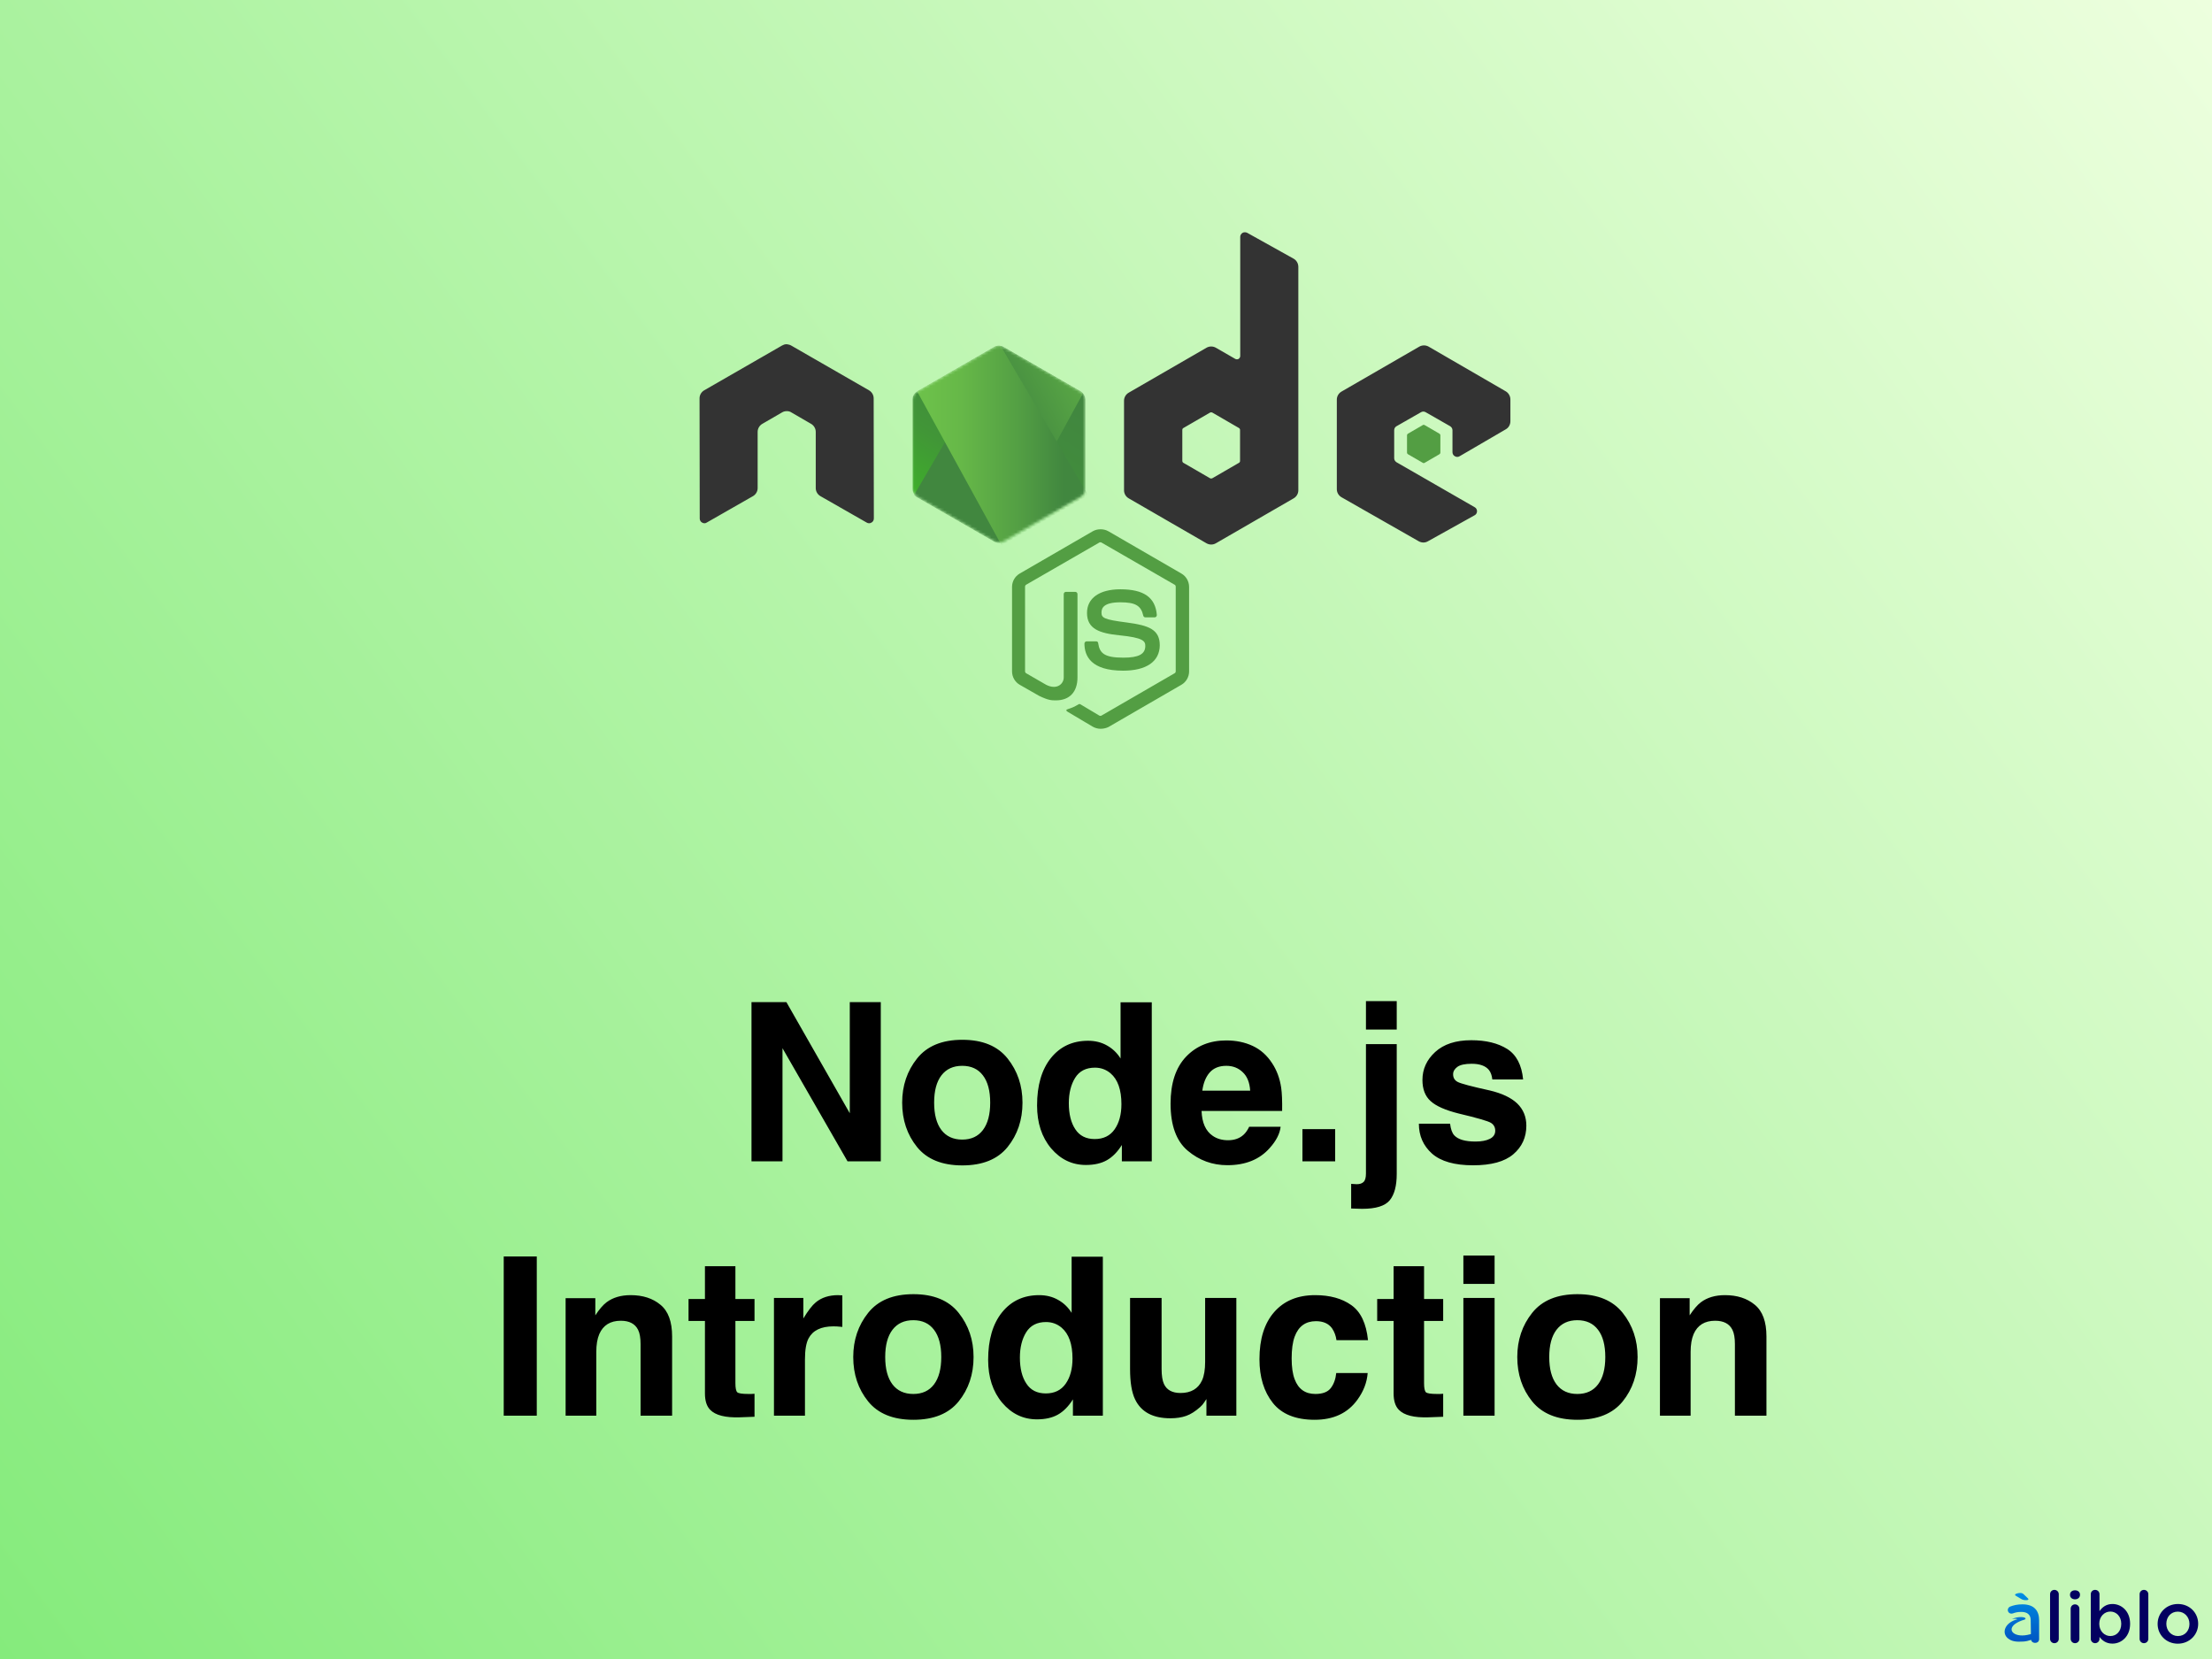 <svg width="800" height="600" viewBox="0 0 800 600" fill="none" xmlns="http://www.w3.org/2000/svg">
<rect width="800" height="600" fill="url(#paint0_linear_5188_12918)"/>
<g filter="url(#filter0_d_5188_12918)">
<path d="M308.547 410H296.516L273 369.102V410H261.789V352.422H274.406L297.336 392.617V352.422H308.547V410ZM354.406 372.812C358 377.318 359.797 382.643 359.797 388.789C359.797 395.039 358 400.391 354.406 404.844C350.812 409.271 345.357 411.484 338.039 411.484C330.721 411.484 325.266 409.271 321.672 404.844C318.078 400.391 316.281 395.039 316.281 388.789C316.281 382.643 318.078 377.318 321.672 372.812C325.266 368.307 330.721 366.055 338.039 366.055C345.357 366.055 350.812 368.307 354.406 372.812ZM338 375.469C334.745 375.469 332.232 376.628 330.461 378.945C328.716 381.237 327.844 384.518 327.844 388.789C327.844 393.06 328.716 396.354 330.461 398.672C332.232 400.99 334.745 402.148 338 402.148C341.255 402.148 343.755 400.99 345.5 398.672C347.245 396.354 348.117 393.06 348.117 388.789C348.117 384.518 347.245 381.237 345.5 378.945C343.755 376.628 341.255 375.469 338 375.469ZM406.555 352.5V410H395.734V404.102C394.146 406.628 392.336 408.464 390.305 409.609C388.273 410.755 385.747 411.328 382.727 411.328C377.753 411.328 373.56 409.323 370.148 405.312C366.763 401.276 365.07 396.107 365.07 389.805C365.07 382.539 366.737 376.823 370.07 372.656C373.43 368.49 377.909 366.406 383.508 366.406C386.086 366.406 388.378 366.979 390.383 368.125C392.388 369.245 394.016 370.807 395.266 372.812V352.5H406.555ZM376.555 388.984C376.555 392.917 377.336 396.055 378.898 398.398C380.435 400.768 382.779 401.953 385.93 401.953C389.081 401.953 391.477 400.781 393.117 398.438C394.758 396.094 395.578 393.06 395.578 389.336C395.578 384.128 394.263 380.404 391.633 378.164C390.018 376.81 388.143 376.133 386.008 376.133C382.753 376.133 380.357 377.37 378.82 379.844C377.31 382.292 376.555 385.339 376.555 388.984ZM453.156 397.5C452.87 400.026 451.555 402.591 449.211 405.195C445.565 409.336 440.461 411.406 433.898 411.406C428.482 411.406 423.703 409.661 419.562 406.172C415.422 402.682 413.352 397.005 413.352 389.141C413.352 381.771 415.214 376.12 418.938 372.188C422.688 368.255 427.544 366.289 433.508 366.289C437.049 366.289 440.24 366.953 443.078 368.281C445.917 369.609 448.26 371.706 450.109 374.57C451.776 377.096 452.857 380.026 453.352 383.359C453.638 385.312 453.755 388.125 453.703 391.797H424.562C424.719 396.068 426.06 399.062 428.586 400.781C430.122 401.849 431.971 402.383 434.133 402.383C436.424 402.383 438.286 401.732 439.719 400.43C440.5 399.727 441.19 398.75 441.789 397.5H453.156ZM442.141 384.453C441.958 381.51 441.06 379.284 439.445 377.773C437.857 376.237 435.878 375.469 433.508 375.469C430.93 375.469 428.924 376.276 427.492 377.891C426.086 379.505 425.201 381.693 424.836 384.453H442.141ZM461.047 398.359H472.883V410H461.047V398.359ZM484.016 367.617H495.148V414.57C495.148 418.867 494.302 422.044 492.609 424.102C490.917 426.159 487.596 427.188 482.648 427.188C482.31 427.188 481.802 427.174 481.125 427.148C480.474 427.122 479.654 427.096 478.664 427.07V418.164C479.289 418.216 479.732 418.242 479.992 418.242C480.253 418.268 480.487 418.281 480.695 418.281C481.789 418.281 482.609 418.008 483.156 417.461C483.729 416.94 484.016 415.911 484.016 414.375V367.617ZM484.016 352.07H495.148V362.344H484.016V352.07ZM535.109 369.375C538.443 371.51 540.357 375.182 540.852 380.391H529.719C529.562 378.958 529.159 377.826 528.508 376.992C527.284 375.482 525.201 374.727 522.258 374.727C519.836 374.727 518.104 375.104 517.062 375.859C516.047 376.615 515.539 377.5 515.539 378.516C515.539 379.792 516.086 380.716 517.18 381.289C518.273 381.888 522.141 382.917 528.781 384.375C533.208 385.417 536.529 386.992 538.742 389.102C540.93 391.237 542.023 393.906 542.023 397.109C542.023 401.328 540.448 404.779 537.297 407.461C534.172 410.117 529.328 411.445 522.766 411.445C516.073 411.445 511.125 410.039 507.922 407.227C504.745 404.388 503.156 400.781 503.156 396.406H514.445C514.68 398.385 515.188 399.792 515.969 400.625C517.349 402.109 519.901 402.852 523.625 402.852C525.812 402.852 527.544 402.526 528.82 401.875C530.122 401.224 530.773 400.247 530.773 398.945C530.773 397.695 530.253 396.745 529.211 396.094C528.169 395.443 524.302 394.323 517.609 392.734C512.792 391.536 509.393 390.039 507.414 388.242C505.435 386.471 504.445 383.919 504.445 380.586C504.445 376.654 505.982 373.281 509.055 370.469C512.154 367.63 516.503 366.211 522.102 366.211C527.414 366.211 531.75 367.266 535.109 369.375ZM172.18 444.422H184.133V502H172.18V444.422ZM214.523 467.664C210.747 467.664 208.156 469.266 206.75 472.469C206.021 474.161 205.656 476.323 205.656 478.953V502H194.562V459.5H205.305V465.711C206.737 463.523 208.091 461.948 209.367 460.984C211.659 459.266 214.562 458.406 218.078 458.406C222.479 458.406 226.073 459.565 228.859 461.883C231.672 464.174 233.078 467.99 233.078 473.328V502H221.672V476.102C221.672 473.862 221.372 472.143 220.773 470.945C219.68 468.758 217.596 467.664 214.523 467.664ZM262.883 494.07V502.391L257.609 502.586C252.349 502.768 248.755 501.857 246.828 499.852C245.578 498.576 244.953 496.609 244.953 493.953V467.742H239.016V459.812H244.953V447.938H255.969V459.812H262.883V467.742H255.969V490.242C255.969 491.987 256.19 493.081 256.633 493.523C257.076 493.94 258.43 494.148 260.695 494.148C261.034 494.148 261.385 494.148 261.75 494.148C262.141 494.122 262.518 494.096 262.883 494.07ZM291.438 469.695C286.958 469.695 283.951 471.154 282.414 474.07C281.555 475.711 281.125 478.237 281.125 481.648V502H269.914V459.422H280.539V466.844C282.258 464.005 283.755 462.065 285.031 461.023C287.115 459.279 289.823 458.406 293.156 458.406C293.365 458.406 293.534 458.419 293.664 458.445C293.82 458.445 294.146 458.458 294.641 458.484V469.891C293.938 469.812 293.312 469.76 292.766 469.734C292.219 469.708 291.776 469.695 291.438 469.695ZM336.711 464.812C340.305 469.318 342.102 474.643 342.102 480.789C342.102 487.039 340.305 492.391 336.711 496.844C333.117 501.271 327.661 503.484 320.344 503.484C313.026 503.484 307.57 501.271 303.977 496.844C300.383 492.391 298.586 487.039 298.586 480.789C298.586 474.643 300.383 469.318 303.977 464.812C307.57 460.307 313.026 458.055 320.344 458.055C327.661 458.055 333.117 460.307 336.711 464.812ZM320.305 467.469C317.049 467.469 314.536 468.628 312.766 470.945C311.021 473.237 310.148 476.518 310.148 480.789C310.148 485.06 311.021 488.354 312.766 490.672C314.536 492.99 317.049 494.148 320.305 494.148C323.56 494.148 326.06 492.99 327.805 490.672C329.549 488.354 330.422 485.06 330.422 480.789C330.422 476.518 329.549 473.237 327.805 470.945C326.06 468.628 323.56 467.469 320.305 467.469ZM388.859 444.5V502H378.039V496.102C376.451 498.628 374.641 500.464 372.609 501.609C370.578 502.755 368.052 503.328 365.031 503.328C360.057 503.328 355.865 501.323 352.453 497.312C349.068 493.276 347.375 488.107 347.375 481.805C347.375 474.539 349.042 468.823 352.375 464.656C355.734 460.49 360.214 458.406 365.812 458.406C368.391 458.406 370.682 458.979 372.688 460.125C374.693 461.245 376.32 462.807 377.57 464.812V444.5H388.859ZM358.859 480.984C358.859 484.917 359.641 488.055 361.203 490.398C362.74 492.768 365.083 493.953 368.234 493.953C371.385 493.953 373.781 492.781 375.422 490.438C377.062 488.094 377.883 485.06 377.883 481.336C377.883 476.128 376.568 472.404 373.938 470.164C372.323 468.81 370.448 468.133 368.312 468.133C365.057 468.133 362.661 469.37 361.125 471.844C359.615 474.292 358.859 477.339 358.859 480.984ZM426.32 495.984C426.216 496.115 425.956 496.505 425.539 497.156C425.122 497.807 424.628 498.38 424.055 498.875C422.31 500.438 420.617 501.505 418.977 502.078C417.362 502.651 415.461 502.938 413.273 502.938C406.971 502.938 402.727 500.672 400.539 496.141C399.315 493.641 398.703 489.956 398.703 485.086V459.422H410.109V485.086C410.109 487.508 410.396 489.331 410.969 490.555C411.984 492.716 413.977 493.797 416.945 493.797C420.747 493.797 423.352 492.26 424.758 489.188C425.487 487.521 425.852 485.32 425.852 482.586V459.422H437.141V502H426.32V495.984ZM484.758 474.695H473.352C473.143 473.107 472.609 471.674 471.75 470.398C470.5 468.68 468.56 467.82 465.93 467.82C462.18 467.82 459.615 469.682 458.234 473.406C457.505 475.385 457.141 478.016 457.141 481.297C457.141 484.422 457.505 486.935 458.234 488.836C459.562 492.378 462.062 494.148 465.734 494.148C468.339 494.148 470.188 493.445 471.281 492.039C472.375 490.633 473.039 488.81 473.273 486.57H484.641C484.38 489.956 483.156 493.159 480.969 496.18C477.479 501.049 472.31 503.484 465.461 503.484C458.612 503.484 453.573 501.453 450.344 497.391C447.115 493.328 445.5 488.055 445.5 481.57C445.5 474.253 447.284 468.562 450.852 464.5C454.419 460.438 459.341 458.406 465.617 458.406C470.956 458.406 475.318 459.604 478.703 462C482.115 464.396 484.133 468.628 484.758 474.695ZM511.945 494.07V502.391L506.672 502.586C501.411 502.768 497.818 501.857 495.891 499.852C494.641 498.576 494.016 496.609 494.016 493.953V467.742H488.078V459.812H494.016V447.938H505.031V459.812H511.945V467.742H505.031V490.242C505.031 491.987 505.253 493.081 505.695 493.523C506.138 493.94 507.492 494.148 509.758 494.148C510.096 494.148 510.448 494.148 510.812 494.148C511.203 494.122 511.581 494.096 511.945 494.07ZM530.539 459.422V502H519.25V459.422H530.539ZM530.539 444.07V454.344H519.25V444.07H530.539ZM576.867 464.812C580.461 469.318 582.258 474.643 582.258 480.789C582.258 487.039 580.461 492.391 576.867 496.844C573.273 501.271 567.818 503.484 560.5 503.484C553.182 503.484 547.727 501.271 544.133 496.844C540.539 492.391 538.742 487.039 538.742 480.789C538.742 474.643 540.539 469.318 544.133 464.812C547.727 460.307 553.182 458.055 560.5 458.055C567.818 458.055 573.273 460.307 576.867 464.812ZM560.461 467.469C557.206 467.469 554.693 468.628 552.922 470.945C551.177 473.237 550.305 476.518 550.305 480.789C550.305 485.06 551.177 488.354 552.922 490.672C554.693 492.99 557.206 494.148 560.461 494.148C563.716 494.148 566.216 492.99 567.961 490.672C569.706 488.354 570.578 485.06 570.578 480.789C570.578 476.518 569.706 473.237 567.961 470.945C566.216 468.628 563.716 467.469 560.461 467.469ZM610.305 467.664C606.529 467.664 603.938 469.266 602.531 472.469C601.802 474.161 601.438 476.323 601.438 478.953V502H590.344V459.5H601.086V465.711C602.518 463.523 603.872 461.948 605.148 460.984C607.44 459.266 610.344 458.406 613.859 458.406C618.26 458.406 621.854 459.565 624.641 461.883C627.453 464.174 628.859 467.99 628.859 473.328V502H617.453V476.102C617.453 473.862 617.154 472.143 616.555 470.945C615.461 468.758 613.378 467.664 610.305 467.664Z" fill="black"/>
</g>
<path d="M398.036 263.571C397.042 263.571 396.114 263.306 395.252 262.842L386.436 257.606C385.11 256.876 385.773 256.612 386.171 256.479C387.96 255.883 388.292 255.75 390.148 254.69C390.347 254.557 390.612 254.623 390.811 254.756L397.572 258.799C397.837 258.931 398.169 258.931 398.367 258.799L424.816 243.487C425.081 243.354 425.214 243.089 425.214 242.758V212.2C425.214 211.868 425.081 211.603 424.816 211.47L398.367 196.224C398.102 196.091 397.771 196.091 397.572 196.224L371.123 211.47C370.858 211.603 370.725 211.934 370.725 212.199V242.757C370.725 243.023 370.858 243.354 371.123 243.487L378.349 247.663C382.26 249.651 384.712 247.331 384.712 245.011V214.85C384.712 214.453 385.044 214.055 385.508 214.055H388.888C389.286 214.055 389.684 214.386 389.684 214.85V245.011C389.684 250.248 386.833 253.297 381.862 253.297C380.337 253.297 379.144 253.297 375.763 251.64L368.803 247.663C367.08 246.669 366.02 244.812 366.02 242.824V212.266C366.02 210.277 367.08 208.421 368.803 207.427L395.252 192.114C396.909 191.186 399.163 191.186 400.82 192.114L427.268 207.427C428.992 208.421 430.053 210.277 430.053 212.266V242.824C430.053 244.812 428.992 246.669 427.268 247.663L400.82 262.975C399.958 263.373 398.964 263.571 398.036 263.571H398.036ZM406.189 242.559C394.589 242.559 392.203 237.256 392.203 232.748C392.203 232.35 392.534 231.953 392.998 231.953H396.445C396.843 231.953 397.174 232.218 397.174 232.616C397.705 236.129 399.229 237.852 406.256 237.852C411.823 237.852 414.211 236.593 414.211 233.61C414.211 231.886 413.547 230.627 404.864 229.765C397.638 229.036 393.131 227.445 393.131 221.678C393.131 216.309 397.639 213.127 405.195 213.127C413.679 213.127 417.856 216.044 418.386 222.407C418.386 222.606 418.32 222.805 418.187 223.004C418.054 223.136 417.856 223.269 417.657 223.269H414.21C413.878 223.269 413.547 223.004 413.481 222.672C412.685 219.027 410.63 217.833 405.195 217.833C399.097 217.833 398.367 219.955 398.367 221.545C398.367 223.468 399.229 224.064 407.449 225.125C415.602 226.186 419.447 227.71 419.447 233.411C419.38 239.244 414.608 242.559 406.189 242.559Z" fill="#539E43"/>
<path d="M315.973 144.056C315.973 142.864 315.31 141.736 314.249 141.139L286.144 124.966C285.679 124.7 285.149 124.568 284.619 124.501H284.354C283.824 124.501 283.293 124.7 282.829 124.966L254.723 141.139C253.662 141.736 253 142.863 253 144.056L253.067 187.54C253.067 188.137 253.398 188.733 253.928 188.999C254.459 189.33 255.121 189.33 255.586 188.999L272.29 179.454C273.35 178.857 274.013 177.73 274.013 176.537V156.187C274.013 154.994 274.676 153.867 275.737 153.27L282.829 149.16C283.36 148.829 283.956 148.696 284.553 148.696C285.149 148.696 285.746 148.829 286.21 149.16L293.303 153.27C294.364 153.867 295.026 154.993 295.026 156.187V176.537C295.026 177.73 295.689 178.857 296.75 179.454L313.454 188.999C313.984 189.33 314.647 189.33 315.177 188.999C315.708 188.733 316.039 188.137 316.039 187.54L315.973 144.056ZM451.066 84.199C450.536 83.934 449.873 83.934 449.408 84.199C448.878 84.531 448.547 85.061 448.547 85.657V128.744C448.547 129.142 448.348 129.539 447.95 129.805C447.553 130.003 447.155 130.003 446.757 129.805L439.731 125.761C439.216 125.468 438.633 125.314 438.04 125.314C437.448 125.314 436.865 125.468 436.35 125.761L408.244 142.002C407.184 142.598 406.521 143.725 406.521 144.918V177.332C406.521 178.525 407.184 179.653 408.244 180.249L436.35 196.489C436.865 196.783 437.448 196.937 438.04 196.937C438.633 196.937 439.216 196.783 439.731 196.489L467.837 180.249C468.897 179.653 469.56 178.526 469.56 177.332V96.528C469.56 95.269 468.897 94.143 467.837 93.546L451.066 84.199H451.066ZM448.481 166.66C448.481 166.992 448.348 167.257 448.083 167.389L438.471 172.957C438.337 173.023 438.19 173.057 438.04 173.057C437.891 173.057 437.744 173.023 437.609 172.957L427.998 167.389C427.733 167.257 427.6 166.925 427.6 166.66V155.524C427.6 155.192 427.733 154.927 427.998 154.795L437.609 149.226C437.744 149.161 437.891 149.127 438.04 149.127C438.19 149.127 438.337 149.161 438.471 149.226L448.083 154.795C448.348 154.927 448.481 155.259 448.481 155.524V166.66ZM544.597 155.259C545.658 154.662 546.254 153.535 546.254 152.342V144.454C546.254 143.261 545.591 142.134 544.597 141.538L516.69 125.364C516.175 125.071 515.592 124.916 515 124.916C514.407 124.916 513.825 125.071 513.31 125.364L485.204 141.603C484.143 142.2 483.48 143.327 483.48 144.52V176.935C483.48 178.128 484.143 179.255 485.204 179.851L513.111 195.76C514.172 196.356 515.431 196.356 516.425 195.76L533.328 186.348C533.858 186.083 534.19 185.486 534.19 184.89C534.19 184.293 533.858 183.697 533.328 183.431L505.09 167.191C504.56 166.86 504.228 166.329 504.228 165.733V155.591C504.228 154.994 504.56 154.398 505.09 154.132L513.906 149.094C514.164 148.932 514.463 148.846 514.768 148.846C515.073 148.846 515.371 148.932 515.63 149.094L524.445 154.132C524.976 154.464 525.307 154.994 525.307 155.591V163.545C525.307 164.142 525.639 164.738 526.169 165.003C526.699 165.335 527.362 165.335 527.892 165.003L544.597 155.259V155.259Z" fill="#333333"/>
<path d="M514.567 153.734C514.666 153.67 514.781 153.635 514.898 153.635C515.016 153.635 515.131 153.67 515.23 153.734L520.599 156.85C520.798 156.982 520.931 157.181 520.931 157.446V163.677C520.931 163.942 520.798 164.141 520.599 164.274L515.23 167.389C515.131 167.454 515.016 167.488 514.898 167.488C514.781 167.488 514.666 167.454 514.567 167.389L509.198 164.274C508.999 164.141 508.866 163.942 508.866 163.677V157.446C508.866 157.181 508.999 156.982 509.198 156.85L514.567 153.734V153.734Z" fill="#539E43"/>
<mask id="mask0_5188_12918" style="mask-type:alpha" maskUnits="userSpaceOnUse" x="330" y="125" width="63" height="72">
<path d="M362.97 125.496C362.455 125.203 361.872 125.049 361.28 125.049C360.687 125.049 360.105 125.203 359.59 125.496L331.683 141.603C330.622 142.199 330.025 143.326 330.025 144.519V176.802C330.025 177.995 330.688 179.122 331.683 179.718L359.59 195.826C360.105 196.119 360.687 196.273 361.28 196.273C361.872 196.273 362.455 196.119 362.97 195.826L390.877 179.718C391.938 179.122 392.535 177.995 392.535 176.802V144.52C392.535 143.327 391.871 142.2 390.877 141.604L362.97 125.496Z" fill="white"/>
</mask>
<g mask="url(#mask0_5188_12918)">
<path d="M362.97 125.496C362.455 125.203 361.872 125.049 361.28 125.049C360.687 125.049 360.105 125.203 359.59 125.496L331.683 141.603C330.622 142.199 330.025 143.326 330.025 144.519V176.802C330.025 177.995 330.688 179.122 331.683 179.718L359.59 195.826C360.105 196.119 360.687 196.273 361.28 196.273C361.872 196.273 362.455 196.119 362.97 195.826L390.877 179.718C391.938 179.122 392.535 177.995 392.535 176.802V144.52C392.535 143.327 391.871 142.2 390.877 141.604L362.97 125.496Z" fill="url(#paint1_linear_5188_12918)"/>
<path d="M390.943 141.603L362.904 125.496C362.629 125.357 362.34 125.246 362.042 125.165L330.622 178.99C330.882 179.308 331.197 179.577 331.551 179.786L359.59 195.893C360.385 196.357 361.313 196.49 362.175 196.224L391.673 142.267C391.474 142.002 391.208 141.803 390.943 141.604V141.603Z" fill="url(#paint2_linear_5188_12918)"/>
<path fill-rule="evenodd" clip-rule="evenodd" d="M391.011 179.718C391.806 179.254 392.403 178.459 392.669 177.598L361.91 125.098C361.115 124.966 360.253 125.032 359.524 125.496L331.684 141.537L361.711 196.29C362.148 196.219 362.572 196.085 362.971 195.893L391.01 179.719L391.011 179.718Z" fill="url(#paint3_linear_5188_12918)"/>
<path fill-rule="evenodd" clip-rule="evenodd" d="M391.014 179.719L363.041 195.826C362.646 196.028 362.22 196.162 361.781 196.224L362.312 197.218L393.334 179.255V178.857L392.538 177.531C392.406 178.459 391.809 179.255 391.014 179.719V179.719Z" fill="url(#paint4_linear_5188_12918)"/>
<path fill-rule="evenodd" clip-rule="evenodd" d="M391.014 179.719L363.041 195.826C362.646 196.028 362.22 196.162 361.781 196.224L362.312 197.218L393.334 179.255V178.857L392.538 177.531C392.406 178.459 391.809 179.255 391.014 179.719V179.719Z" fill="url(#paint5_linear_5188_12918)"/>
</g>
<path d="M741.435 592.713C741.435 593.599 742.138 594.276 742.998 594.276C743.883 594.276 744.587 593.599 744.587 592.713V576.563C744.587 575.703 743.883 575 742.998 575C742.112 575 741.435 575.703 741.435 576.563V592.713Z" fill="#030060"/>
<path d="M748.654 576.849C748.654 577.787 749.435 578.412 750.451 578.412C751.467 578.412 752.248 577.787 752.248 576.849V576.693C752.248 575.755 751.467 575.156 750.451 575.156C749.435 575.156 748.654 575.755 748.654 576.693V576.849ZM748.888 592.713C748.888 593.599 749.591 594.276 750.451 594.276C751.337 594.276 752.04 593.599 752.04 592.713V581.825C752.04 580.939 751.337 580.236 750.451 580.236C749.565 580.236 748.888 580.939 748.888 581.825V592.713Z" fill="#030060"/>
<path d="M756.159 592.713C756.159 593.573 756.863 594.276 757.722 594.276C758.608 594.276 759.311 593.573 759.311 592.713V592.01C760.275 593.287 761.708 594.433 764 594.433C767.256 594.433 770.382 591.854 770.382 587.295V587.243C770.382 582.658 767.23 580.106 764 580.106C761.76 580.106 760.327 581.252 759.311 582.685V576.563C759.311 575.677 758.608 575 757.722 575C756.837 575 756.159 575.677 756.159 576.563V592.713ZM763.245 591.698C761.109 591.698 759.233 589.926 759.233 587.295V587.243C759.233 584.612 761.109 582.841 763.245 582.841C765.381 582.841 767.178 584.586 767.178 587.243V587.295C767.178 590.004 765.407 591.698 763.245 591.698Z" fill="#030060"/>
<path d="M773.818 592.713C773.818 593.599 774.521 594.276 775.381 594.276C776.267 594.276 776.97 593.599 776.97 592.713V576.563C776.97 575.703 776.267 575 775.381 575C774.495 575 773.818 575.703 773.818 576.563V592.713Z" fill="#030060"/>
<path d="M787.628 594.459C791.874 594.459 795 591.203 795 587.295V587.243C795 583.31 791.9 580.106 787.68 580.106C783.46 580.106 780.334 583.362 780.334 587.295V587.347C780.334 591.255 783.434 594.459 787.628 594.459ZM787.68 591.698C785.231 591.698 783.486 589.692 783.486 587.295V587.243C783.486 584.847 785.101 582.867 787.628 582.867C790.102 582.867 791.848 584.873 791.848 587.295V587.347C791.848 589.718 790.233 591.698 787.68 591.698Z" fill="#030060"/>
<path d="M736.96 590.09C735.74 590.65 734.453 591.046 733.208 591.294C728.074 592.314 725.36 589.099 729.634 586.781C730.099 586.529 730.632 586.291 731.228 586.075L732.011 585.826C732.241 585.763 732.463 585.661 732.534 585.515C732.905 584.723 729.731 584.467 727.622 585.589C728.458 585.431 729.186 585.408 729.668 585.609C724.878 586.845 723.788 590.757 726.335 592.642C727.649 593.615 729.127 593.873 731.832 593.682C733.637 593.555 735.48 592.837 736.96 591.969V590.09Z" fill="url(#paint6_linear_5188_12918)"/>
<path d="M734.542 592.784C734.542 593.607 735.171 594.165 736.03 594.165C736.89 594.165 737.478 593.644 737.478 592.784V586.011C737.478 584.214 737.009 582.755 735.993 581.765C735.029 580.776 733.492 580.228 731.434 580.228C729.637 580.228 728.308 580.541 727.006 581.036C726.537 581.218 726.146 581.713 726.146 582.286C726.146 583.016 726.745 583.589 727.475 583.589C727.631 583.589 727.787 583.563 727.97 583.511C728.829 583.172 729.819 582.964 731.018 582.964C733.232 582.964 734.43 584.006 734.43 585.959V585.968L734.542 592.784Z" fill="url(#paint7_linear_5188_12918)"/>
<path d="M733.611 578.379C733.611 578.591 733.273 578.721 732.805 578.721C732.077 578.721 731.583 578.64 730.984 578.282L729.216 577.24C728.956 577.093 728.774 576.93 728.774 576.751C728.774 576.442 729.814 576.116 730.646 576.116C731.192 576.116 731.609 576.295 731.895 576.589L733.377 578.021C733.481 578.119 733.611 578.265 733.611 578.379Z" fill="url(#paint8_linear_5188_12918)"/>
<defs>
<filter id="filter0_d_5188_12918" x="162.18" y="342.07" width="496.68" height="191.414" filterUnits="userSpaceOnUse" color-interpolation-filters="sRGB">
<feFlood flood-opacity="0" result="BackgroundImageFix"/>
<feColorMatrix in="SourceAlpha" type="matrix" values="0 0 0 0 0 0 0 0 0 0 0 0 0 0 0 0 0 0 127 0" result="hardAlpha"/>
<feOffset dx="10" dy="10"/>
<feGaussianBlur stdDeviation="10"/>
<feComposite in2="hardAlpha" operator="out"/>
<feColorMatrix type="matrix" values="0 0 0 0 0 0 0 0 0 0 0 0 0 0 0 0 0 0 0.25 0"/>
<feBlend mode="normal" in2="BackgroundImageFix" result="effect1_dropShadow_5188_12918"/>
<feBlend mode="normal" in="SourceGraphic" in2="effect1_dropShadow_5188_12918" result="shape"/>
</filter>
<linearGradient id="paint0_linear_5188_12918" x1="800" y1="2.84559e-05" x2="-2.419" y2="596.747" gradientUnits="userSpaceOnUse">
<stop stop-color="#EDFFDE"/>
<stop offset="1" stop-color="#85EB7C"/>
</linearGradient>
<linearGradient id="paint1_linear_5188_12918" x1="372.649" y1="137.504" x2="342.061" y2="185.567" gradientUnits="userSpaceOnUse">
<stop stop-color="#41873F"/>
<stop offset="0.329" stop-color="#418B3D"/>
<stop offset="0.635" stop-color="#419637"/>
<stop offset="0.932" stop-color="#3FA92D"/>
<stop offset="1" stop-color="#3FAE2A"/>
</linearGradient>
<linearGradient id="paint2_linear_5188_12918" x1="357.043" y1="164.442" x2="433.65" y2="122.821" gradientUnits="userSpaceOnUse">
<stop offset="0.138" stop-color="#41873F"/>
<stop offset="0.403" stop-color="#54A044"/>
<stop offset="0.714" stop-color="#66B848"/>
<stop offset="0.908" stop-color="#6CC04A"/>
</linearGradient>
<linearGradient id="paint3_linear_5188_12918" x1="329.007" y1="160.662" x2="393.583" y2="160.662" gradientUnits="userSpaceOnUse">
<stop offset="0.092" stop-color="#6CC04A"/>
<stop offset="0.286" stop-color="#66B848"/>
<stop offset="0.597" stop-color="#54A044"/>
<stop offset="0.862" stop-color="#41873F"/>
</linearGradient>
<linearGradient id="paint4_linear_5188_12918" x1="329.01" y1="187.429" x2="393.585" y2="187.429" gradientUnits="userSpaceOnUse">
<stop offset="0.092" stop-color="#6CC04A"/>
<stop offset="0.286" stop-color="#66B848"/>
<stop offset="0.597" stop-color="#54A044"/>
<stop offset="0.862" stop-color="#41873F"/>
</linearGradient>
<linearGradient id="paint5_linear_5188_12918" x1="402.993" y1="135.977" x2="386.634" y2="221.7" gradientUnits="userSpaceOnUse">
<stop stop-color="#41873F"/>
<stop offset="0.329" stop-color="#418B3D"/>
<stop offset="0.635" stop-color="#419637"/>
<stop offset="0.932" stop-color="#3FA92D"/>
<stop offset="1" stop-color="#3FAE2A"/>
</linearGradient>
<linearGradient id="paint6_linear_5188_12918" x1="725" y1="576.116" x2="725" y2="594.165" gradientUnits="userSpaceOnUse">
<stop stop-color="#008EE3"/>
<stop offset="1" stop-color="#0055C2"/>
</linearGradient>
<linearGradient id="paint7_linear_5188_12918" x1="725" y1="576.116" x2="725" y2="594.165" gradientUnits="userSpaceOnUse">
<stop stop-color="#008EE3"/>
<stop offset="1" stop-color="#0055C2"/>
</linearGradient>
<linearGradient id="paint8_linear_5188_12918" x1="725" y1="576.116" x2="725" y2="594.165" gradientUnits="userSpaceOnUse">
<stop stop-color="#008EE3"/>
<stop offset="1" stop-color="#0055C2"/>
</linearGradient>
</defs>
</svg>
